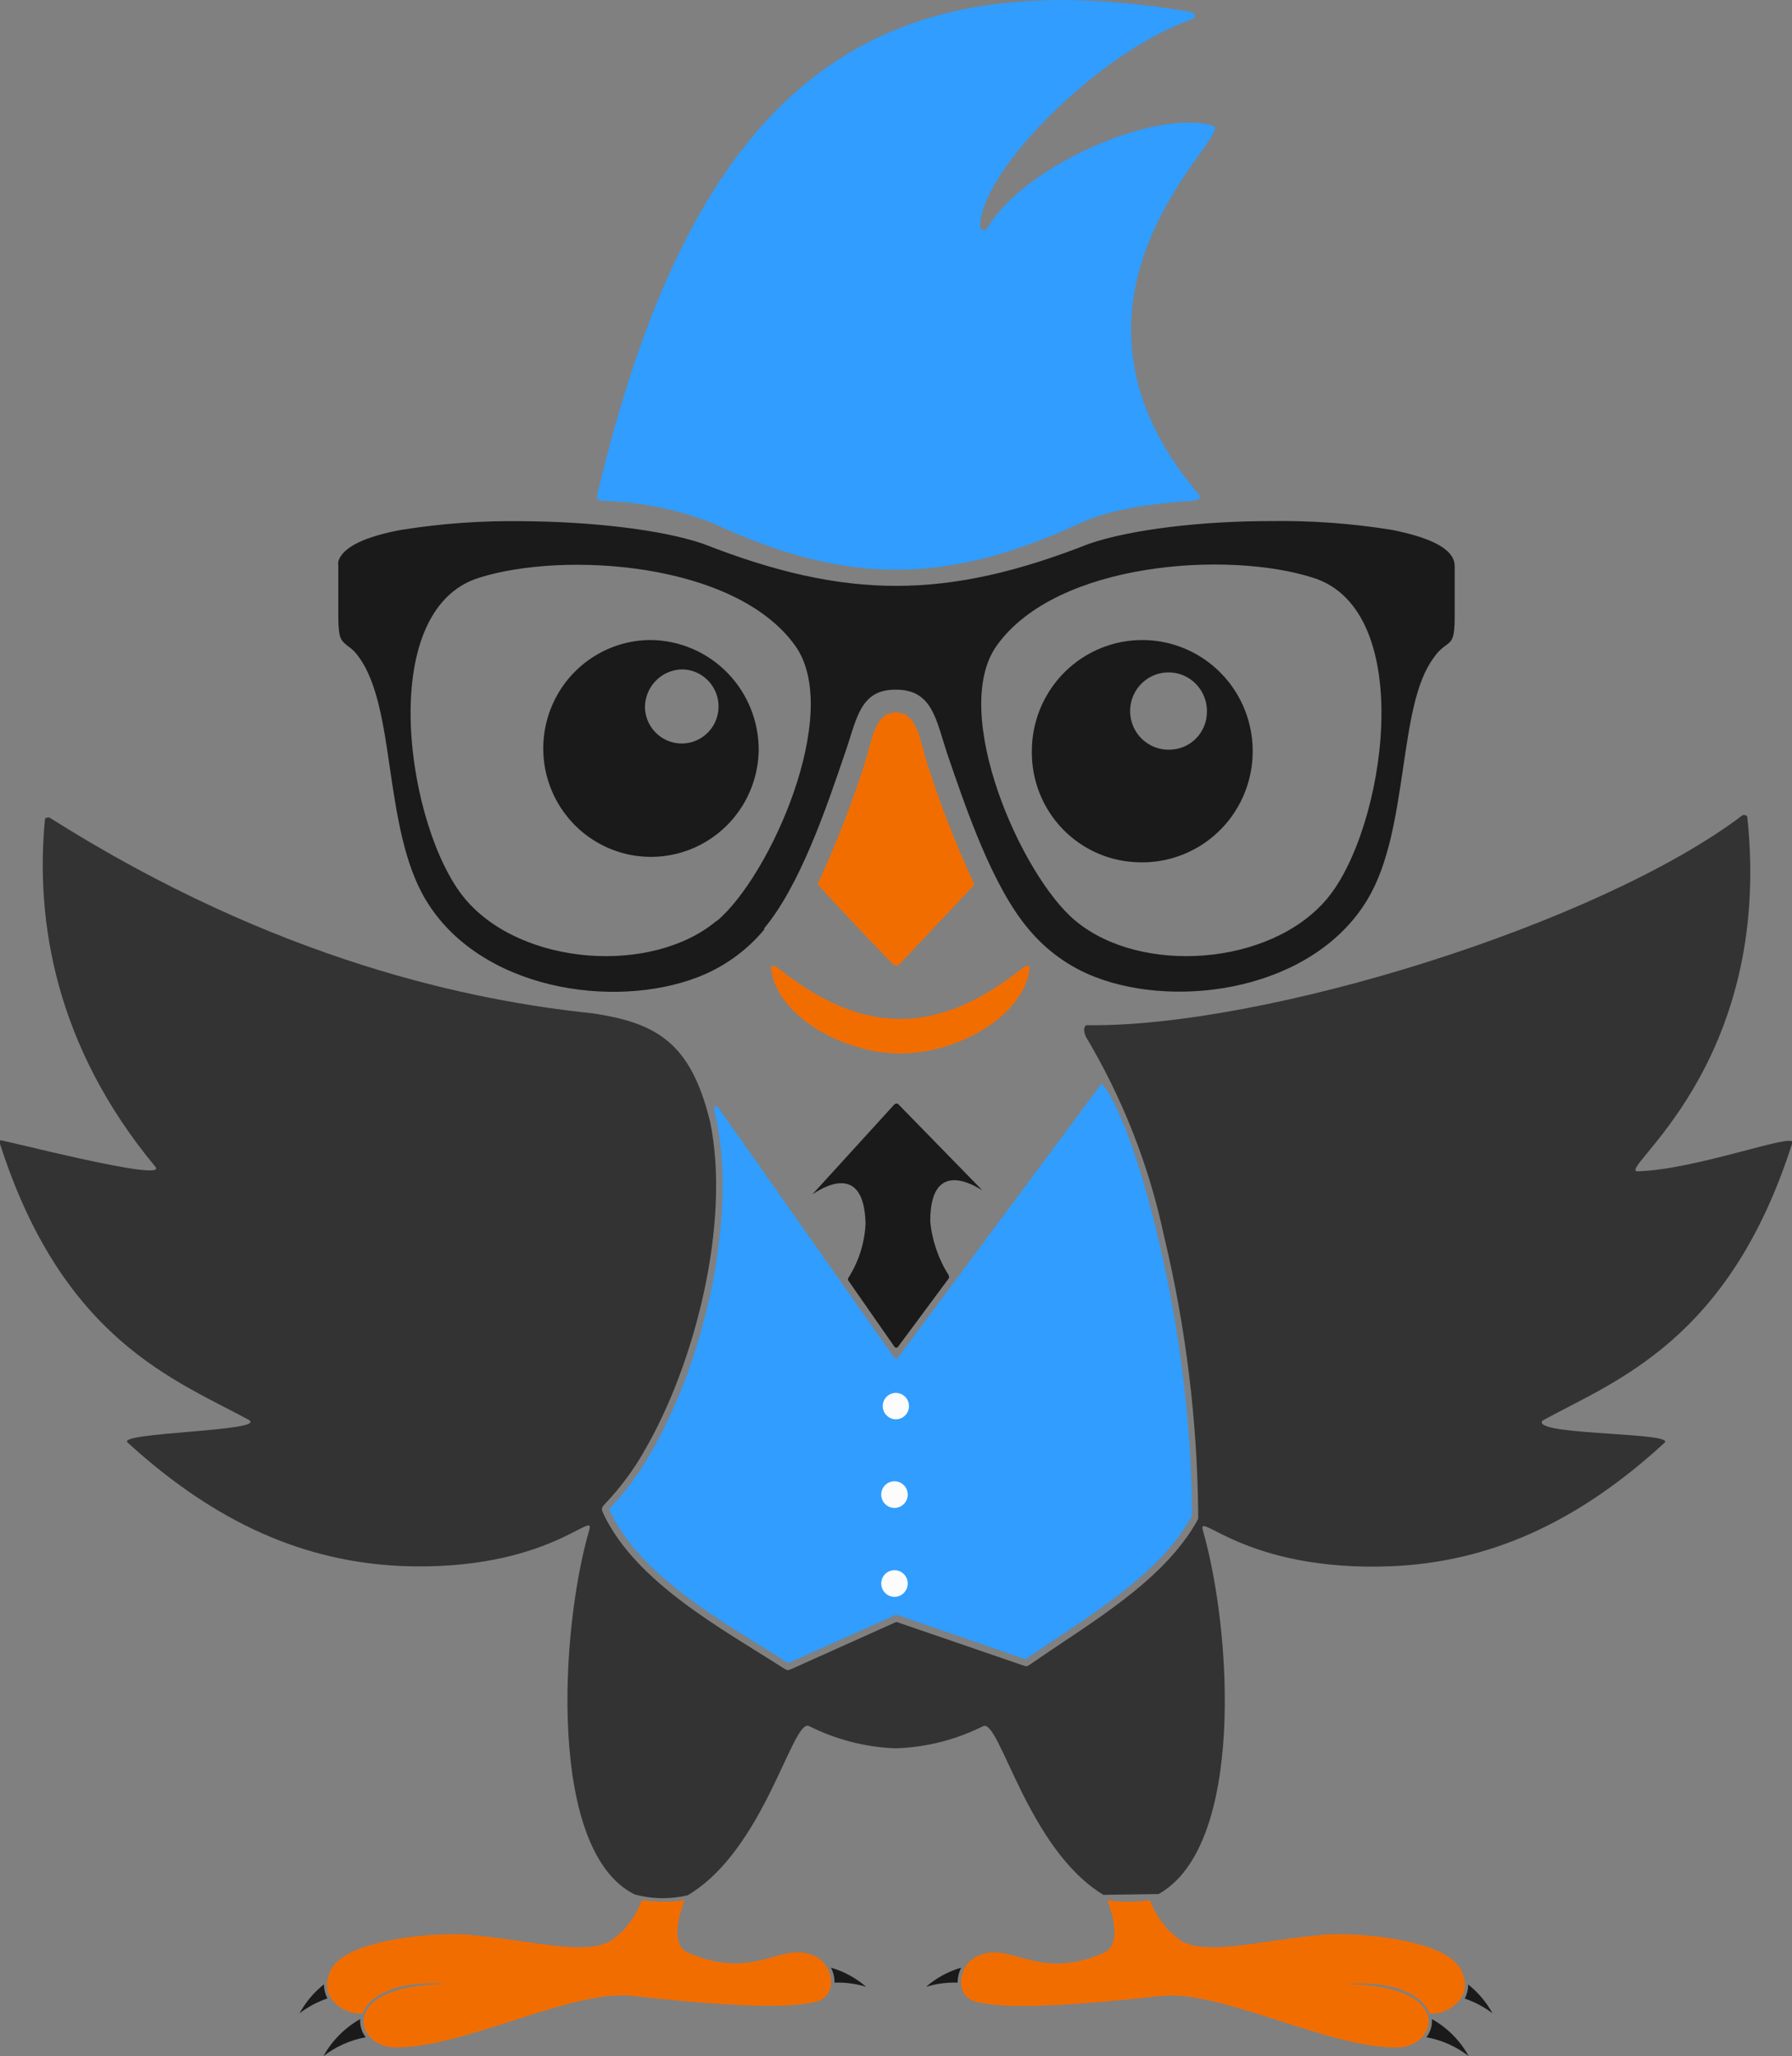 <svg width="109" height="125" viewBox="0 0 109 125" fill="none" xmlns="http://www.w3.org/2000/svg">
<rect x="0" y="0" width="109" height="125" fill="#808080" stroke="none"/>
<g clip-path="url(#clip0_8312_7011)">
<path fill-rule="evenodd" clip-rule="evenodd" d="M43.431 67.445C44.976 73.512 42.931 82.68 39.505 88.469C38.831 89.64 38.022 90.727 37.095 91.706C37.078 91.73 37.07 91.759 37.07 91.788C37.07 91.818 37.078 91.846 37.095 91.871C39.005 95.941 44.215 98.734 47.895 101.077C47.915 101.089 47.938 101.096 47.962 101.096C47.985 101.096 48.009 101.089 48.029 101.077L54.477 98.186C54.494 98.178 54.512 98.174 54.53 98.174C54.548 98.174 54.566 98.178 54.582 98.186L62.3 100.852C62.318 100.865 62.34 100.871 62.363 100.871C62.386 100.871 62.408 100.865 62.426 100.852C65.852 98.464 70.487 95.873 72.502 92.156C72.502 80.044 68.815 67.813 67.009 65.875L54.62 82.545C54.606 82.562 54.589 82.576 54.57 82.585C54.55 82.594 54.529 82.598 54.507 82.597C54.484 82.598 54.461 82.593 54.44 82.582C54.419 82.572 54.401 82.557 54.388 82.537L43.678 67.325C43.658 67.298 43.632 67.279 43.6 67.269C43.569 67.26 43.536 67.261 43.506 67.272C43.476 67.288 43.452 67.314 43.438 67.345C43.425 67.376 43.422 67.411 43.431 67.445Z" fill="#309DFF"/>
<path fill-rule="evenodd" clip-rule="evenodd" d="M49.798 53.831C51.291 55.498 53.731 58.028 54.276 58.584C54.373 58.674 54.44 58.719 54.508 58.719C54.582 58.719 54.642 58.674 54.746 58.584C55.276 58.028 57.68 55.498 59.224 53.831C59.24 53.808 59.248 53.78 59.248 53.752C59.248 53.724 59.24 53.697 59.224 53.673C58.116 51.284 57.162 48.827 56.366 46.315C55.985 45.203 55.851 43.311 54.493 43.311C53.134 43.311 53 45.241 52.627 46.315C51.828 48.825 50.873 51.283 49.768 53.673C49.754 53.697 49.746 53.724 49.746 53.752C49.746 53.78 49.754 53.807 49.768 53.831H49.798Z" fill="#F26D00"/>
<path fill-rule="evenodd" clip-rule="evenodd" d="M71.174 45.579C70.708 45.598 70.247 45.477 69.85 45.231C69.453 44.984 69.139 44.624 68.947 44.196C68.756 43.768 68.695 43.292 68.775 42.83C68.855 42.368 69.07 41.94 69.393 41.602C69.716 41.263 70.133 41.03 70.589 40.932C71.045 40.834 71.52 40.876 71.953 41.051C72.385 41.227 72.755 41.529 73.015 41.919C73.276 42.308 73.414 42.767 73.413 43.236C73.423 43.845 73.193 44.433 72.774 44.872C72.354 45.311 71.779 45.565 71.174 45.579ZM69.316 52.427C70.65 52.46 71.965 52.092 73.091 51.369C74.217 50.647 75.104 49.603 75.638 48.372C76.171 47.14 76.328 45.776 76.087 44.455C75.847 43.133 75.221 41.913 74.288 40.952C73.355 39.99 72.159 39.33 70.852 39.055C69.544 38.781 68.186 38.905 66.949 39.411C65.712 39.917 64.652 40.783 63.907 41.898C63.161 43.013 62.763 44.325 62.763 45.669C62.752 46.546 62.912 47.416 63.236 48.23C63.559 49.044 64.039 49.786 64.647 50.413C65.256 51.041 65.982 51.542 66.783 51.887C67.584 52.233 68.444 52.416 69.316 52.427ZM39.229 43.033C39.245 43.475 39.39 43.902 39.646 44.261C39.902 44.621 40.257 44.897 40.667 45.055C41.077 45.212 41.525 45.246 41.953 45.15C42.382 45.053 42.774 44.833 43.078 44.515C43.384 44.197 43.589 43.795 43.669 43.361C43.748 42.926 43.7 42.477 43.528 42.071C43.356 41.664 43.069 41.317 42.703 41.073C42.337 40.828 41.908 40.698 41.468 40.698C40.865 40.714 40.292 40.968 39.873 41.405C39.455 41.842 39.223 42.426 39.229 43.033ZM46.148 45.669C46.116 46.965 45.704 48.223 44.965 49.286C44.225 50.348 43.191 51.167 41.991 51.641C40.791 52.114 39.479 52.222 38.219 51.949C36.959 51.676 35.806 51.036 34.906 50.108C34.006 49.179 33.398 48.005 33.158 46.73C32.919 45.456 33.058 44.139 33.558 42.944C34.059 41.749 34.898 40.729 35.972 40.012C37.046 39.294 38.306 38.911 39.595 38.911C40.466 38.922 41.327 39.105 42.128 39.451C42.929 39.796 43.654 40.297 44.263 40.924C44.872 41.552 45.351 42.294 45.675 43.108C45.998 43.922 46.159 44.792 46.148 45.669Z" fill="#1A1A1A"/>
<path fill-rule="evenodd" clip-rule="evenodd" d="M41.894 118.752C40.804 118.28 41.229 116.605 41.64 115.524C40.779 115.659 39.903 115.659 39.043 115.524C38.683 116.52 38.026 117.381 37.162 117.987C35.587 118.933 32.161 117.949 28.556 117.634C26.593 117.461 22.167 117.844 20.6 119.188C20.206 119.514 19.956 119.984 19.906 120.495C19.869 120.823 19.937 121.154 20.1 121.441C20.316 121.761 20.61 122.019 20.953 122.191C21.297 122.363 21.679 122.444 22.063 122.424C22.212 121.779 23.496 120.337 27.16 120.615C23.705 120.668 22.346 121.659 22.145 122.627C22.102 122.837 22.11 123.055 22.169 123.262C22.227 123.468 22.334 123.657 22.481 123.814C22.655 124.009 22.866 124.167 23.102 124.28C23.338 124.392 23.593 124.456 23.854 124.467C27.974 124.662 34.848 120.862 38.528 121.358C45.312 122.109 48.268 122.049 49.552 121.718C49.832 121.677 50.087 121.534 50.271 121.318C50.455 121.101 50.555 120.825 50.552 120.54C50.556 120.187 50.454 119.842 50.261 119.549C50.142 119.347 49.978 119.174 49.783 119.045C47.618 117.769 46.126 120.547 41.909 118.745L41.894 118.752Z" fill="#F26D00"/>
<path fill-rule="evenodd" clip-rule="evenodd" d="M50.544 119.631C50.69 119.911 50.764 120.224 50.761 120.54C51.412 120.518 52.063 120.604 52.686 120.795C52.064 120.256 51.333 119.859 50.544 119.631ZM22.249 123.866C22.001 123.552 21.881 123.155 21.913 122.755C20.974 123.282 20.198 124.062 19.674 125.008C20.421 124.43 21.293 124.039 22.219 123.866H22.249ZM18.196 122.424C18.714 122.023 19.294 121.711 19.913 121.501C19.778 121.236 19.707 120.943 19.704 120.645C19.091 121.129 18.583 121.735 18.211 122.424H18.196Z" fill="#1A1A1A"/>
<path fill-rule="evenodd" clip-rule="evenodd" d="M67.099 118.752C68.188 118.28 67.763 116.605 67.353 115.524C68.213 115.659 69.089 115.659 69.95 115.524C70.31 116.522 70.97 117.383 71.838 117.987C73.406 118.933 76.832 117.949 80.436 117.634C82.4 117.461 86.825 117.844 88.4 119.188C88.792 119.516 89.041 119.985 89.094 120.495C89.124 120.823 89.054 121.153 88.893 121.441C88.679 121.759 88.388 122.018 88.047 122.191C87.706 122.365 87.327 122.448 86.945 122.432C86.796 121.786 85.512 120.345 81.847 120.622C85.303 120.675 86.661 121.666 86.87 122.635C86.91 122.845 86.9 123.063 86.84 123.269C86.781 123.476 86.673 123.665 86.527 123.821C86.353 124.017 86.141 124.175 85.906 124.287C85.67 124.4 85.414 124.463 85.154 124.475C81.033 124.67 74.16 120.87 70.48 121.366C63.696 122.117 60.777 122.057 59.456 121.726C59.176 121.683 58.922 121.54 58.738 121.324C58.554 121.107 58.454 120.832 58.456 120.547C58.457 120.197 58.555 119.853 58.739 119.556C58.866 119.355 59.034 119.183 59.232 119.053C61.389 117.776 62.882 120.555 67.099 118.752Z" fill="#F26D00"/>
<path fill-rule="evenodd" clip-rule="evenodd" d="M58.463 119.631C58.324 119.914 58.25 120.225 58.247 120.54C57.598 120.518 56.95 120.604 56.329 120.795C56.948 120.256 57.676 119.859 58.463 119.631ZM86.758 123.866C87.007 123.552 87.127 123.155 87.094 122.755C88.036 123.28 88.811 124.06 89.333 125.008C88.586 124.43 87.714 124.039 86.788 123.866H86.758ZM90.818 122.432C90.297 122.033 89.715 121.721 89.094 121.508C89.233 121.244 89.304 120.951 89.303 120.653C89.916 121.138 90.424 121.743 90.796 122.432H90.818Z" fill="#1A1A1A"/>
<path fill-rule="evenodd" clip-rule="evenodd" d="M43.386 31.823C51.447 35.577 57.567 35.577 65.666 31.823C67.487 30.967 70.099 30.599 72.629 30.441C72.965 30.358 73.085 30.253 72.913 30.058C62.546 17.871 75.204 8.049 73.794 7.644C70.226 6.6 62.24 10.099 60.045 13.884C60.021 13.926 59.984 13.96 59.939 13.979C59.894 13.998 59.844 14.002 59.797 13.99C59.75 13.978 59.708 13.951 59.677 13.913C59.646 13.875 59.629 13.828 59.627 13.779C59.531 10.542 66.77 3.169 72.495 1.171C72.543 1.159 72.585 1.13 72.615 1.091C72.645 1.052 72.661 1.003 72.661 0.954C72.661 0.904 72.645 0.856 72.615 0.816C72.585 0.777 72.543 0.749 72.495 0.736C53.201 -2.568 42.274 4.963 36.318 30.118C36.281 30.283 36.37 30.381 36.58 30.448C38.91 30.505 41.213 30.968 43.386 31.815V31.823Z" fill="#309DFF"/>
<path fill-rule="evenodd" clip-rule="evenodd" d="M46.454 56.474C48.649 53.876 50.261 49.13 51.365 45.879C52.112 43.792 52.253 41.907 54.5 41.93C56.739 41.93 56.933 43.792 57.635 45.879C58.747 49.13 60.352 53.876 62.553 56.474C63.636 57.786 65.037 58.795 66.621 59.403C71.749 61.385 79.907 60.153 83.183 54.68C84.489 52.494 84.922 49.543 85.34 46.728C85.743 44.047 86.087 41.471 87.221 39.97C87.403 39.697 87.633 39.46 87.9 39.271C88.326 38.971 88.49 38.851 88.482 37.432V34.428C88.485 34.329 88.472 34.23 88.445 34.135C88.199 33.234 86.751 32.633 84.653 32.213C82.223 31.823 79.763 31.644 77.302 31.68C73.159 31.68 68.815 32.175 66.24 33.062C57.568 36.471 51.47 36.471 42.789 33.069C40.215 32.183 35.871 31.71 31.721 31.687C29.262 31.652 26.805 31.83 24.377 32.221C22.279 32.611 20.824 33.242 20.578 34.143C20.566 34.24 20.566 34.338 20.578 34.436V37.439C20.578 38.858 20.742 38.941 21.16 39.279C21.431 39.465 21.664 39.702 21.846 39.977C22.944 41.479 23.339 44.077 23.72 46.735C24.138 49.551 24.578 52.502 25.884 54.687C29.153 60.176 37.311 61.392 42.446 59.41C44.029 58.801 45.43 57.792 46.514 56.482L46.454 56.474ZM43.596 55.979C39.655 59.29 31.721 58.734 28.288 54.649C24.757 50.437 22.735 37.124 29.138 35.127C34.296 33.497 44.738 34.165 48.372 39.264C51.276 43.319 46.842 53.291 43.596 56.001V55.979ZM65.412 55.979C69.375 59.29 77.279 58.734 80.713 54.649C84.251 50.445 86.265 37.124 79.869 35.127C74.734 33.474 64.285 34.143 60.635 39.241C57.724 43.296 62.128 53.261 65.412 55.979Z" fill="#1A1A1A"/>
<path fill-rule="evenodd" clip-rule="evenodd" d="M62.292 58.78C62.346 58.741 62.412 58.722 62.479 58.727C62.561 58.727 62.635 58.727 62.635 58.794C62.367 61.73 58.292 64.051 54.761 64.051C51.231 64.051 47.148 61.708 46.887 58.794C46.887 58.794 46.962 58.734 47.044 58.727C47.11 58.724 47.176 58.742 47.23 58.78C52.455 63.007 57.068 63.007 62.292 58.78Z" fill="#F26D00"/>
<path fill-rule="evenodd" clip-rule="evenodd" d="M57.717 77.551C57.083 76.557 56.693 75.424 56.582 74.248C56.582 69.983 59.896 72.521 59.739 72.355L54.605 67.099C54.57 67.089 54.534 67.089 54.5 67.099C54.463 67.102 54.428 67.118 54.403 67.144L49.432 72.596C49.283 72.761 52.544 70.118 52.649 74.39C52.594 75.568 52.231 76.71 51.597 77.702C51.583 77.725 51.576 77.75 51.576 77.777C51.576 77.803 51.583 77.829 51.597 77.852L54.403 81.877C54.415 81.895 54.432 81.91 54.452 81.921C54.471 81.931 54.493 81.937 54.515 81.936C54.537 81.936 54.559 81.93 54.578 81.92C54.597 81.909 54.614 81.895 54.627 81.877L57.709 77.724C57.724 77.702 57.732 77.676 57.732 77.649C57.732 77.623 57.724 77.596 57.709 77.574L57.717 77.551Z" fill="#1A1A1A"/>
<path fill-rule="evenodd" clip-rule="evenodd" d="M54.485 84.685C54.642 84.684 54.797 84.729 54.929 84.816C55.061 84.903 55.164 85.027 55.227 85.172C55.288 85.318 55.306 85.479 55.278 85.635C55.249 85.791 55.175 85.935 55.065 86.049C54.955 86.162 54.814 86.241 54.66 86.274C54.506 86.307 54.345 86.294 54.199 86.236C54.052 86.177 53.926 86.076 53.836 85.946C53.746 85.816 53.697 85.662 53.694 85.503C53.692 85.397 53.711 85.292 53.749 85.193C53.788 85.094 53.846 85.004 53.92 84.928C53.993 84.852 54.081 84.791 54.178 84.75C54.275 84.708 54.38 84.686 54.485 84.685Z" fill="#FCFCFC"/>
<path fill-rule="evenodd" clip-rule="evenodd" d="M54.485 90.061C54.684 90.081 54.87 90.174 55.004 90.323C55.139 90.472 55.214 90.667 55.214 90.868C55.214 91.07 55.139 91.265 55.004 91.414C54.87 91.563 54.684 91.656 54.485 91.676C54.373 91.686 54.26 91.674 54.154 91.638C54.047 91.602 53.949 91.545 53.866 91.469C53.783 91.393 53.716 91.3 53.67 91.197C53.625 91.094 53.601 90.981 53.601 90.868C53.601 90.755 53.625 90.644 53.67 90.54C53.716 90.437 53.783 90.344 53.866 90.268C53.949 90.192 54.047 90.134 54.154 90.099C54.26 90.063 54.373 90.051 54.485 90.061Z" fill="#FCFCFC"/>
<path fill-rule="evenodd" clip-rule="evenodd" d="M54.485 95.468C54.684 95.487 54.87 95.581 55.004 95.73C55.139 95.879 55.214 96.073 55.214 96.275C55.214 96.477 55.139 96.671 55.004 96.82C54.87 96.969 54.684 97.063 54.485 97.082C54.373 97.093 54.26 97.08 54.154 97.044C54.047 97.009 53.949 96.951 53.866 96.875C53.783 96.799 53.716 96.707 53.67 96.603C53.625 96.5 53.601 96.388 53.601 96.275C53.601 96.162 53.625 96.05 53.67 95.947C53.716 95.843 53.783 95.75 53.866 95.674C53.949 95.598 54.047 95.541 54.154 95.505C54.26 95.47 54.373 95.457 54.485 95.468Z" fill="#FCFCFC"/>
<path fill-rule="evenodd" clip-rule="evenodd" d="M39.154 88.274C42.252 83.018 44.469 74.36 43.192 68.195C42.028 63.465 40.035 62.188 35.997 61.603C28.84 60.852 16.935 58.502 3.023 49.716C3.003 49.703 2.979 49.697 2.956 49.697C2.932 49.697 2.909 49.703 2.888 49.716H2.814C2.792 49.726 2.772 49.742 2.758 49.762C2.744 49.782 2.735 49.805 2.732 49.829C2.149 55.979 3.351 63.593 9.449 70.936C10.292 71.935 0.082 69.262 0.015 69.329C-0.004 69.347 -0.017 69.37 -0.024 69.395C-0.03 69.421 -0.03 69.447 -0.022 69.472C3.799 81.486 10.703 83.911 15.121 86.322C16.39 87.02 7.046 87.073 7.762 87.704C13.196 92.667 18.592 94.957 24.436 95.212C33.325 95.558 36.236 91.691 35.841 93.027C34.064 99.11 33.31 112.55 38.602 115.178C39.656 115.466 40.764 115.483 41.827 115.231C46.499 112.475 48.193 104.493 49.2 104.937C50.84 105.763 52.637 106.227 54.47 106.295C56.325 106.239 58.146 105.778 59.807 104.944C60.807 104.501 62.494 112.408 67.114 115.201C67.124 115.206 67.135 115.209 67.147 115.209C67.159 115.209 67.17 115.206 67.181 115.201L70.405 115.156C70.427 115.162 70.45 115.162 70.472 115.156C75.697 112.235 74.95 99.275 73.167 93.043C72.801 91.781 75.757 95.565 84.571 95.227C90.415 94.995 95.812 92.712 101.245 87.719C101.932 87.096 93.893 87.26 93.781 86.495C93.777 86.466 93.782 86.436 93.795 86.411C93.809 86.385 93.83 86.365 93.856 86.352C98.275 83.934 105.201 81.493 109.022 69.479C109.231 68.819 103.223 71.102 99.633 71.214C98.14 71.259 107.895 64.921 106.283 49.686C106.281 49.661 106.272 49.636 106.258 49.615C106.243 49.594 106.224 49.577 106.201 49.566H106.141C106.119 49.553 106.093 49.546 106.067 49.546C106.04 49.546 106.015 49.553 105.992 49.566C97.267 56.166 76.996 62.459 66.151 62.331C66.127 62.324 66.1 62.324 66.076 62.331C65.905 62.436 65.905 62.661 66.039 63.015C68.275 66.753 69.882 70.838 70.793 75.104C72.136 80.686 72.837 86.405 72.883 92.149V92.216C72.887 92.239 72.887 92.262 72.883 92.284V92.344C70.808 96.174 66.166 98.742 62.68 101.182C62.456 101.332 62.441 101.332 62.195 101.242L54.582 98.629C54.548 98.618 54.512 98.618 54.477 98.629L48.171 101.46C47.91 101.572 47.895 101.572 47.656 101.422C43.924 99.027 38.699 96.233 36.706 92.044C36.565 91.728 36.572 91.676 36.811 91.42C37.718 90.468 38.507 89.409 39.162 88.267L39.154 88.274Z" fill="#333333"/>
</g>
<defs>
<clipPath id="clip0_8312_7011">
<rect width="109" height="125" fill="white"/>
</clipPath>
</defs>
</svg>
